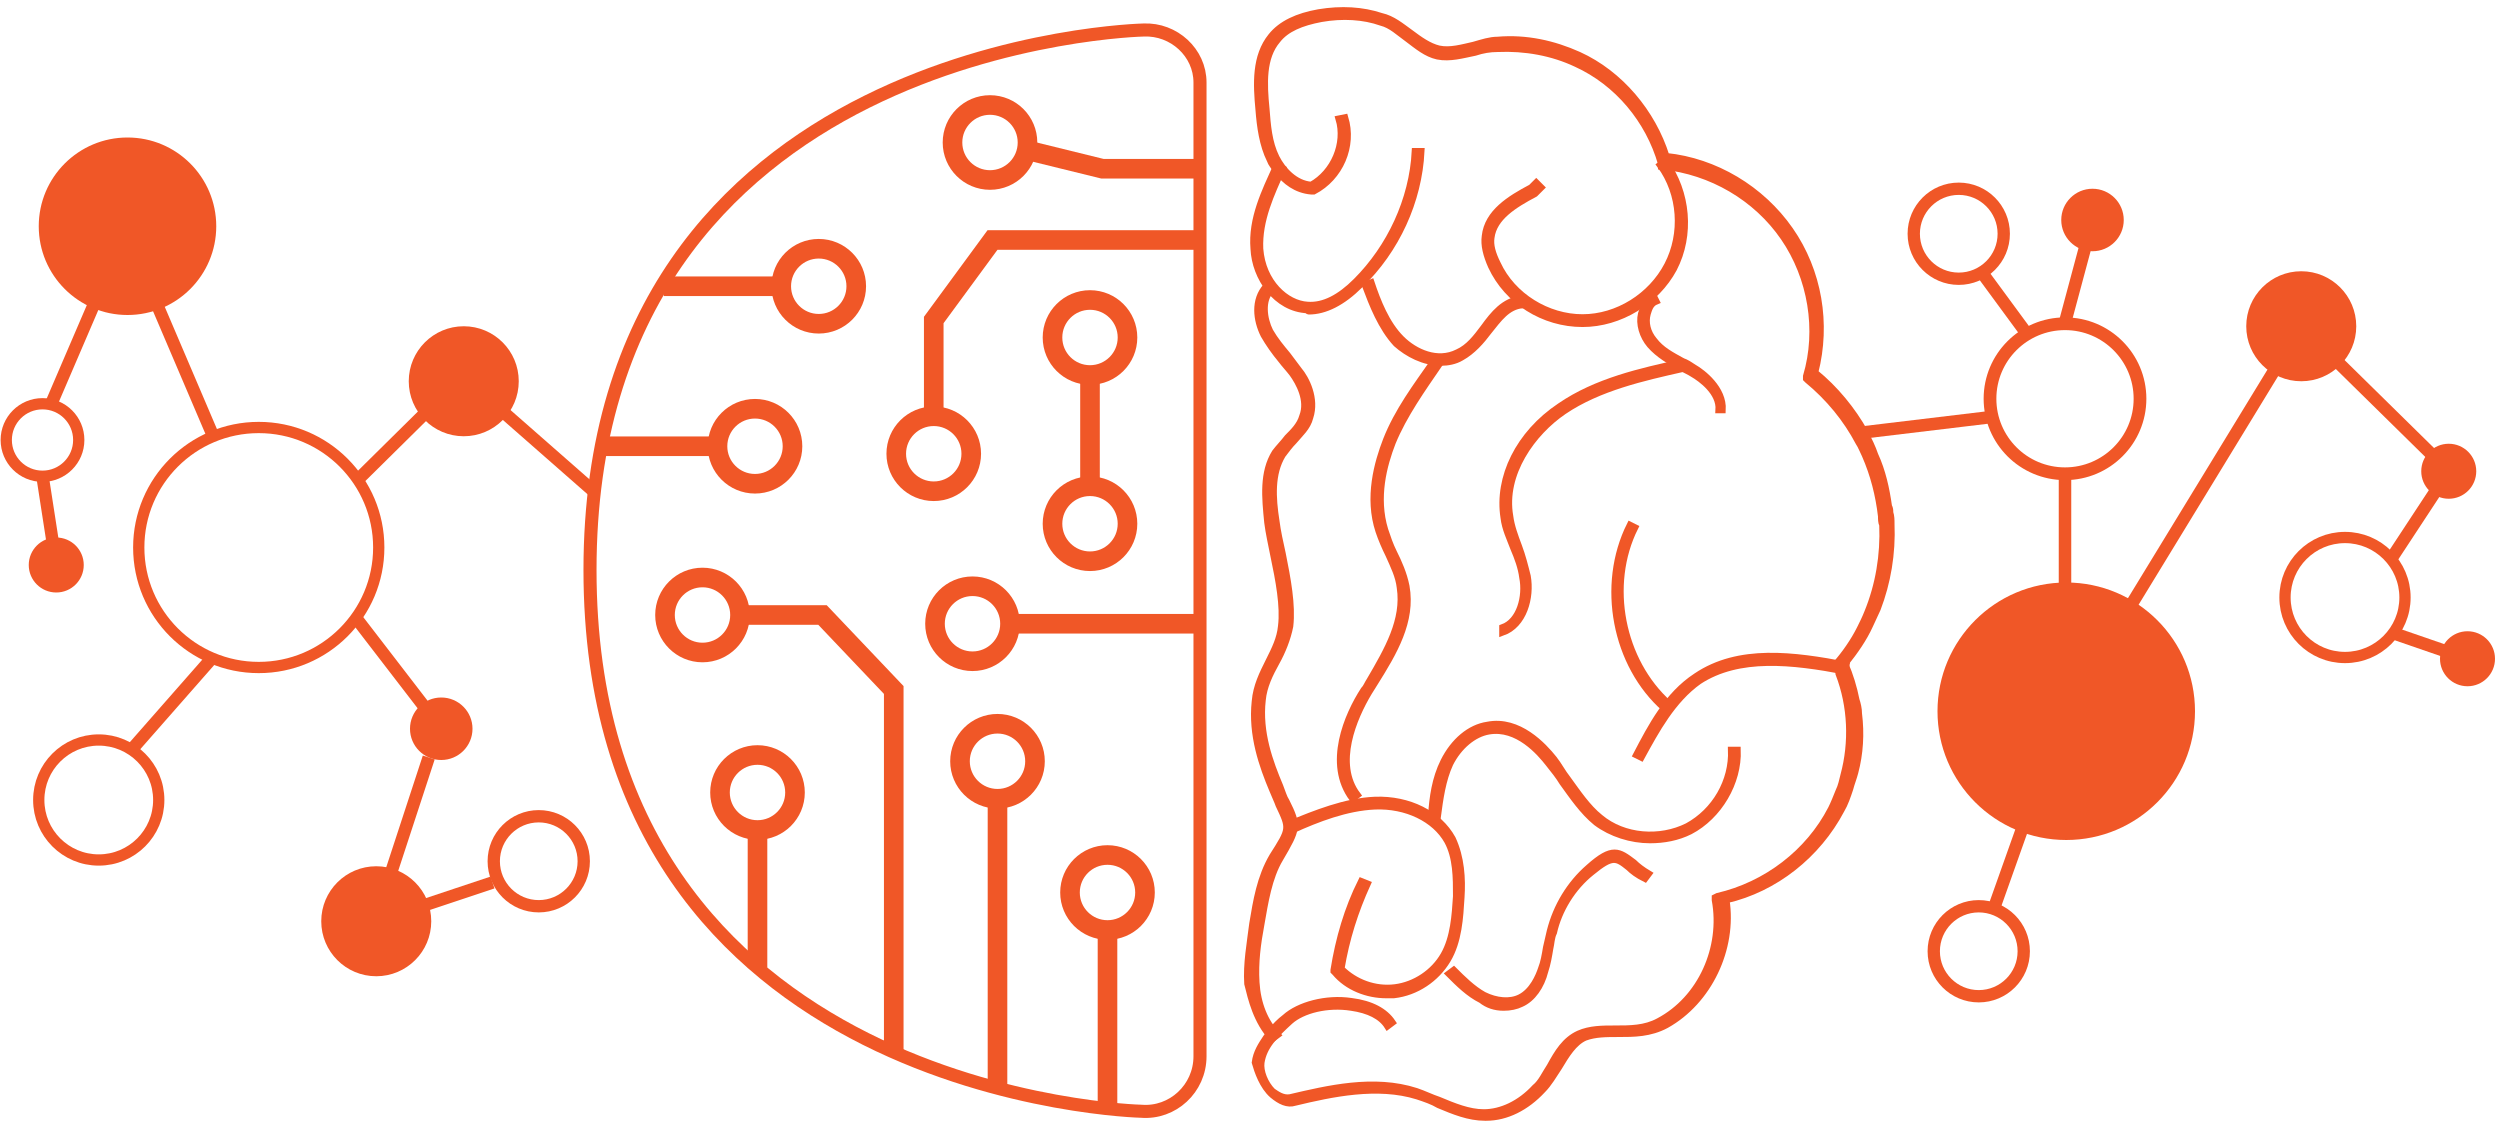 <?xml version="1.0" encoding="utf-8"?>
<!-- Generator: Adobe Illustrator 24.2.3, SVG Export Plug-In . SVG Version: 6.00 Build 0)  -->
<svg version="1.1" id="Layer_1" xmlns="http://www.w3.org/2000/svg" xmlns:xlink="http://www.w3.org/1999/xlink" x="0px" y="0px"
	 viewBox="0 0 200 90" style="enable-background:new 0 0 200 90;" xml:space="preserve">
<style type="text/css">
	.st0{fill:#F05727;stroke:#F05727;stroke-width:0.523;stroke-miterlimit:10;}
	.st1{fill:none;stroke:#F05727;stroke-width:1.045;stroke-miterlimit:10;}
	.st2{fill:#F05727;}
	.st3{fill:none;stroke:#F05727;stroke-width:1.568;stroke-miterlimit:10;}
	.st4{fill:none;stroke:#F05727;stroke-width:0.901;stroke-miterlimit:10;}
	.st5{fill:none;stroke:#F05727;stroke-width:0.985;stroke-miterlimit:10;}
	.st6{fill:#F05727;stroke:#F05727;stroke-miterlimit:10;}
	.st7{fill:none;stroke:#F05727;stroke-miterlimit:10;}
	.st8{fill:none;stroke:#F05727;stroke-width:1.018;stroke-miterlimit:10;}
</style>
<g>
	<g>
		<path class="st0" d="M101.8,87.6c0.6,0.5,1.2,0.8,1.8,0.6c2.9-0.7,6.6-1.5,9.8-0.5c0.6,0.2,1.2,0.4,1.7,0.7c1.2,0.5,2.4,1,3.7,1
			h0.1c1.6,0,3.2-0.8,4.5-2.2c0.5-0.5,0.9-1.2,1.3-1.8c0.6-1,1.2-2,2.1-2.4c0.8-0.3,1.7-0.3,2.7-0.3c1.2,0,2.5,0,3.8-0.7
			c3.4-1.9,5.4-6.1,4.8-10c3.9-0.9,7.3-3.6,9.2-7.2c0.3-0.5,0.5-1.1,0.7-1.7c0.1-0.4,0.3-0.9,0.4-1.3c0.4-1.5,0.5-3.1,0.3-4.7v0
			c0-0.4-0.1-0.8-0.2-1.1c-0.2-1-0.5-2-0.9-2.9c0.8-1,1.5-2,2-3.1c0.2-0.4,0.4-0.9,0.6-1.3c0.8-2.1,1.2-4.4,1.1-6.8
			c0-0.3,0-0.6-0.1-0.9c0-0.2,0-0.3-0.1-0.5c-0.2-1.4-0.5-2.8-1.1-4.1c-0.2-0.6-0.5-1.2-0.8-1.8c-1-1.8-2.4-3.5-4-4.8
			c1-3.9,0.3-8.1-2-11.4c-2.3-3.3-6-5.5-9.9-5.9c-1.1-3.5-3.7-6.6-7-8.1c-2-0.9-4.2-1.4-6.5-1.2c-0.6,0-1.2,0.2-1.9,0.4
			c-0.9,0.2-1.9,0.5-2.8,0.3c-0.8-0.2-1.5-0.7-2.3-1.3c-0.7-0.5-1.4-1.1-2.3-1.3c-1.5-0.5-3.2-0.6-5-0.3c-1.7,0.3-3,0.9-3.8,1.9
			c-1.3,1.6-1.2,3.8-1,5.9c0.1,1.3,0.3,2.8,0.9,4c0.1,0.3,0.3,0.5,0.5,0.8c0,0,0.1,0.1,0.1,0.1c0.6,0.8,1.5,1.5,2.7,1.6l0.1,0l0.1,0
			c2.1-1.1,3.2-3.6,2.5-5.9l-0.5,0.1c0.6,2-0.4,4.3-2.2,5.3c-1.3-0.1-2.3-1.2-2.8-2.2c-0.6-1.2-0.7-2.6-0.8-3.9
			c-0.2-2-0.3-4.1,0.9-5.5c0.7-0.9,1.9-1.4,3.5-1.7c1.7-0.3,3.4-0.2,4.8,0.3c0.8,0.2,1.4,0.8,2.1,1.3c0.8,0.6,1.5,1.2,2.4,1.4
			c1,0.2,2-0.1,3-0.3c0.6-0.2,1.2-0.3,1.8-0.3c2.2-0.1,4.4,0.3,6.3,1.2c3.3,1.5,5.8,4.5,6.8,8l0,0.2v0l0.1,0l0,0
			c3.9,0.4,7.5,2.5,9.7,5.7c2.2,3.2,2.9,7.4,1.8,11.1l0,0.2l0.1,0.1c1.7,1.4,3.1,3.1,4.1,5c0.2,0.3,0.3,0.6,0.5,1
			c0.7,1.6,1.1,3.2,1.3,4.9c0,0.2,0,0.5,0.1,0.7c0.1,2.4-0.3,4.8-1.2,7c-0.2,0.5-0.4,0.9-0.6,1.3c-0.5,1-1.2,2-1.9,2.8l-0.1,0.1
			l0.1,0.1c0,0,0,0,0,0c0.1,0.2,0.2,0.4,0.2,0.6c1,2.6,1.1,5.5,0.4,8.1c-0.1,0.4-0.2,0.9-0.4,1.3c-0.2,0.5-0.4,1-0.6,1.4
			c-1.8,3.5-5.2,6.1-9.1,7l-0.2,0.1l0,0.2c0.7,3.8-1.1,7.9-4.5,9.7c-1.1,0.6-2.3,0.6-3.5,0.6c-1,0-2,0-2.9,0.4
			c-1.1,0.5-1.7,1.5-2.3,2.6c-0.4,0.6-0.7,1.3-1.2,1.7c-1.2,1.3-2.7,2-4.1,2c-1.2,0-2.4-0.5-3.6-1c-0.6-0.2-1.2-0.5-1.8-0.7
			c-3.4-1.1-7.1-0.2-10.1,0.5c-0.6,0.1-1.1-0.3-1.4-0.5c-0.6-0.6-1-1.6-0.9-2.3c0.2-1.3,1.1-2.2,2.3-3.3c1-0.9,3-1.4,4.9-1.1
			c1.4,0.2,2.4,0.7,2.9,1.5l0.4-0.3c-0.6-0.9-1.7-1.5-3.3-1.7c-2-0.3-4.2,0.3-5.3,1.3c-0.4,0.3-0.8,0.7-1.2,1.2
			c-0.1,0.1-0.2,0.3-0.3,0.4c-0.4,0.6-0.8,1.2-0.9,2C100.6,85.7,101,86.9,101.8,87.6z"/>
		<path class="st0" d="M104.7,24.9c1.3,0,2.7-0.7,4.1-2.1c2.9-2.8,4.7-6.7,4.9-10.7l-0.5,0c-0.2,3.9-2,7.7-4.7,10.4
			c-1.3,1.3-2.6,2-3.9,1.9c-1.7-0.1-3.6-1.8-3.8-4.5c-0.1-2.3,0.9-4.4,1.8-6.4l-0.5-0.2c-0.9,2-2,4.2-1.8,6.6
			c0.1,2.3,1.8,4.8,4.3,4.9C104.6,24.9,104.7,24.9,104.7,24.9z"/>
		<path class="st0" d="M101.8,83.1l0.4-0.3c-1-1-1.6-2.5-1.7-4.2c-0.1-1.6,0.1-3.1,0.4-4.7c0.3-1.7,0.6-3.7,1.5-5.2
			c1.4-2.4,1.5-2.6,0.5-4.6c-0.2-0.3-0.3-0.7-0.5-1.2c-0.8-1.9-1.7-4.3-1.4-6.9c0.1-1.1,0.6-2.1,1.1-3c0.5-0.9,0.9-1.9,1.1-2.9
			c0.2-1.7-0.2-3.8-0.6-5.8c-0.2-0.9-0.4-1.8-0.5-2.6c-0.3-1.9-0.4-3.8,0.5-5.3c0.3-0.4,0.6-0.8,0.9-1.1c0.5-0.6,1.1-1.1,1.3-1.9
			c0.5-1.5-0.3-3.1-0.9-3.8c-0.3-0.4-0.6-0.8-0.9-1.2c-0.5-0.6-1-1.2-1.4-1.9c-0.5-1-0.7-2.5,0.1-3.3l-0.4-0.3
			c-1,1.1-0.8,2.7-0.2,3.9c0.4,0.7,0.9,1.4,1.4,2c0.3,0.4,0.6,0.7,0.9,1.1c0.5,0.7,1.3,2.1,0.8,3.4c-0.2,0.7-0.7,1.2-1.2,1.7
			c-0.3,0.4-0.7,0.8-1,1.2c-1,1.6-0.8,3.6-0.6,5.6c0.1,0.8,0.3,1.7,0.5,2.7c0.4,1.9,0.8,4,0.6,5.6c-0.1,1-0.5,1.8-1,2.8
			c-0.5,1-1,2-1.1,3.2c-0.3,2.7,0.6,5.2,1.4,7.1c0.2,0.5,0.4,0.9,0.5,1.2c0.9,1.9,0.9,1.9-0.5,4.1c-1,1.7-1.3,3.6-1.6,5.4
			c-0.2,1.6-0.5,3.2-0.4,4.8C100.1,79.9,100.5,81.7,101.8,83.1z"/>
		<path class="st0" d="M110.9,79.6c0.2,0,0.4,0,0.6,0c1.8-0.2,3.4-1.3,4.3-2.8c0.9-1.5,1-3.4,1.1-5c0.1-1.5,0-3.2-0.7-4.7
			c-1.1-2-3.5-3.2-6.2-3.1c-2.4,0.1-4.8,1.1-6.8,1.9l0.2,0.5c2-0.9,4.3-1.8,6.6-1.9c2.5-0.1,4.8,1,5.8,2.8c0.7,1.3,0.7,2.9,0.7,4.4
			c-0.1,1.5-0.2,3.3-1,4.7c-0.8,1.4-2.3,2.4-3.9,2.6c-1.6,0.2-3.2-0.4-4.3-1.5c0.4-2.4,1.1-4.6,2.1-6.8l-0.5-0.2
			c-1.1,2.2-1.8,4.6-2.2,7.1l0,0.1l0.1,0.1C107.8,79,109.4,79.6,110.9,79.6z"/>
		<path class="st0" d="M120.3,80.6c0.5,0,1-0.1,1.4-0.3c0.9-0.4,1.6-1.4,1.9-2.6c0.2-0.6,0.3-1.2,0.4-1.8c0.1-0.4,0.1-0.9,0.3-1.3
			c0.4-1.8,1.5-3.6,3-4.8c1.7-1.4,2-1.2,3-0.4c0.3,0.3,0.7,0.6,1.3,0.9l0.3-0.4c-0.5-0.3-0.9-0.6-1.2-0.9c-1.2-0.9-1.7-1.3-3.6,0.4
			c-1.5,1.3-2.6,3.1-3.1,5.1c-0.1,0.4-0.2,0.9-0.3,1.3c-0.1,0.6-0.2,1.2-0.4,1.7c-0.2,0.6-0.7,1.8-1.7,2.3c-0.8,0.4-1.9,0.3-2.9-0.2
			c-0.9-0.5-1.7-1.3-2.4-2l-0.4,0.3c0.8,0.8,1.6,1.6,2.6,2.1C119,80.4,119.6,80.6,120.3,80.6z"/>
		<path class="st0" d="M126.6,25.9c3,0,5.9-1.8,7.3-4.4c1.4-2.7,1.1-6.1-0.7-8.6l-0.4,0.3c1.7,2.3,1.9,5.5,0.6,8
			c-1.3,2.5-4,4.2-6.8,4.2c0,0,0,0,0,0c-2.8,0-5.6-1.7-6.8-4.3c-0.4-0.8-0.6-1.5-0.5-2.1c0.2-1.6,1.8-2.6,3.5-3.5
			c0.1-0.1,0.2-0.2,0.4-0.4c0,0,0.1-0.1,0.1-0.1l-0.4-0.4c0,0-0.1,0.1-0.1,0.1c-0.1,0.1-0.2,0.2-0.3,0.3c-1.7,0.9-3.5,2-3.7,3.9
			c-0.1,0.7,0.1,1.5,0.5,2.4C120.6,24.1,123.5,25.9,126.6,25.9C126.5,25.9,126.6,25.9,126.6,25.9z"/>
		<path class="st0" d="M137.8,32.8c0.1-1.7-1.6-3-2.3-3.4c-0.3-0.2-0.6-0.4-0.9-0.5c-0.9-0.5-1.7-0.9-2.3-1.7
			c-0.5-0.6-0.7-1.4-0.5-2.1c0.1-0.3,0.2-0.8,0.7-1l-0.2-0.4c-0.5,0.3-0.8,0.8-1,1.4c-0.2,0.8,0.1,1.8,0.7,2.5
			c0.7,0.8,1.6,1.3,2.5,1.8c0.3,0.2,0.6,0.3,0.9,0.5c0.7,0.4,2.2,1.5,2.1,2.9L137.8,32.8z"/>
		<path class="st0" d="M120.2,50.6c1.7-0.6,2.3-2.8,2-4.5c-0.2-0.8-0.4-1.6-0.7-2.4c-0.3-0.8-0.6-1.6-0.7-2.4
			c-0.6-3.4,1.8-6.7,4.3-8.4c2.8-1.9,6.4-2.7,9.5-3.4l-0.1-0.5c-3.2,0.7-6.8,1.5-9.7,3.5c-3.3,2.2-5,5.7-4.5,8.9
			c0.1,0.9,0.5,1.7,0.8,2.5c0.3,0.7,0.6,1.5,0.7,2.3c0.3,1.5-0.2,3.5-1.6,4L120.2,50.6z"/>
		<path class="st0" d="M115.3,29c0.5,0,1.1-0.1,1.6-0.4c0.9-0.5,1.6-1.3,2.2-2.1c0.8-1,1.5-2,2.7-2.1l-0.1-0.5
			c-1.4,0.2-2.2,1.2-3,2.3c-0.6,0.8-1.2,1.6-2.1,2c-1.6,0.8-3.4,0-4.5-1.1c-1.2-1.2-1.9-3-2.4-4.5l-0.5,0.2c0.6,1.6,1.3,3.4,2.5,4.7
			C112.6,28.3,113.9,29,115.3,29z"/>
		<path class="st0" d="M131.3,60.6c1.2-2.2,2.5-4.6,4.6-6.1c3.2-2.1,7.5-1.6,11.7-0.8l0.1-0.5c-4.2-0.8-8.6-1.4-12,0.9
			c-2.3,1.5-3.6,4-4.8,6.3L131.3,60.6z"/>
		<path class="st0" d="M132,67.2c1.1,0,2.2-0.2,3.2-0.7c2.3-1.2,3.9-3.9,3.8-6.5l-0.5,0c0.1,2.5-1.3,4.9-3.5,6.1
			c-2.2,1.1-5.1,0.9-7-0.7c-1-0.8-1.8-2-2.6-3.1c-0.4-0.5-0.7-1.1-1.1-1.6c-0.8-1-2.8-3.2-5.3-2.7c-1.4,0.2-2.7,1.3-3.5,2.9
			c-0.7,1.4-0.9,2.9-1,4.4l0.5,0.1c0.2-1.5,0.4-3,1-4.3c0.7-1.4,1.9-2.4,3.1-2.6c2.3-0.4,4.1,1.7,4.8,2.6c0.4,0.5,0.8,1,1.1,1.5
			c0.8,1.1,1.6,2.3,2.7,3.2C128.9,66.7,130.5,67.2,132,67.2z"/>
		<path class="st0" d="M133.2,56.7l0.3-0.4c-3.8-3.4-5-9.5-2.7-14.1l-0.4-0.2C128,46.8,129.2,53.2,133.2,56.7z"/>
		<path class="st0" d="M108.2,63.9l0.4-0.3c-1.9-2.5-0.3-6.2,0.9-8.2c0.2-0.3,0.3-0.5,0.5-0.8c1.5-2.4,3-4.9,2.5-7.7
			c-0.2-1-0.6-1.9-1-2.7c-0.3-0.6-0.5-1.2-0.7-1.8c-0.8-2.6-0.1-5.2,0.6-7c0.9-2.2,2.4-4.3,3.7-6.2l-0.4-0.3c-1.4,2-2.9,4-3.8,6.3
			c-0.7,1.8-1.5,4.6-0.6,7.3c0.2,0.6,0.5,1.3,0.8,1.9c0.4,0.9,0.8,1.7,0.9,2.6c0.4,2.6-1,5-2.4,7.4c-0.2,0.3-0.3,0.6-0.5,0.8
			C107.8,57.2,106.1,61.1,108.2,63.9z"/>
	</g>
	<g>
		<path class="st1" d="M47.2,45.6c0-42.3,44.3-43.2,44.3-43.2C93.9,2.3,96,4.2,96,6.6V8v74v2.5c0,2.6-2.2,4.6-4.7,4.4
			C91.3,88.9,47.2,87.9,47.2,45.6z"/>
		<path class="st2" d="M87.8,4.9c0,0,0.1,0,0.1,0"/>
	</g>
	<g>
		<line class="st3" x1="79.8" y1="87.2" x2="79.8" y2="63.9"/>
		<circle class="st3" cx="79.8" cy="60.9" r="3"/>
	</g>
	<g>
		<line class="st3" x1="88.6" y1="89" x2="88.6" y2="74.4"/>
		<circle class="st3" cx="88.6" cy="71.4" r="3"/>
	</g>
	<g>
		<line class="st3" x1="87.2" y1="38.9" x2="87.2" y2="29.5"/>
		<circle class="st3" cx="87.2" cy="27" r="3"/>
		<circle class="st3" cx="87.2" cy="41.9" r="3"/>
	</g>
	<g>
		<line class="st3" x1="96.2" y1="49.9" x2="80.3" y2="49.9"/>
		<circle class="st3" cx="77.8" cy="49.9" r="3"/>
	</g>
	<g>
		<polyline class="st3" points="95.8,13.5 88.2,13.5 82.1,12 		"/>
		<circle class="st3" cx="79.2" cy="11.4" r="3"/>
	</g>
	<g>
		<line class="st3" x1="48.2" y1="35.7" x2="57.9" y2="35.7"/>
		<circle class="st3" cx="60.4" cy="35.7" r="3"/>
	</g>
	<g>
		<line class="st3" x1="53.1" y1="22.9" x2="63" y2="22.9"/>
		<circle class="st3" cx="65.5" cy="22.9" r="3"/>
	</g>
	<line class="st3" x1="60.6" y1="77.4" x2="60.6" y2="65.9"/>
	<circle class="st3" cx="60.6" cy="63.4" r="3"/>
	<circle class="st3" cx="56.2" cy="49.2" r="3"/>
	<polyline class="st3" points="71.5,84.1 71.5,55.2 65.8,49.2 58.6,49.2 	"/>
	<g>
		<circle class="st3" cx="74.7" cy="36.3" r="3"/>
		<polyline class="st3" points="95.9,19.2 79.4,19.2 74.7,25.6 74.7,33.8 		"/>
	</g>
</g>
<circle class="st2" cx="10.2" cy="18.1" r="7.1"/>
<circle class="st2" cx="37.1" cy="30.5" r="4.4"/>
<circle class="st2" cx="30.1" cy="73.7" r="4.4"/>
<circle class="st2" cx="4.5" cy="45.2" r="2.2"/>
<circle class="st2" cx="35.3" cy="58.3" r="2.5"/>
<circle class="st4" cx="20.7" cy="43.8" r="9.6"/>
<circle class="st4" cx="7.9" cy="64" r="4.8"/>
<circle class="st4" cx="3.4" cy="35.2" r="2.9"/>
<circle class="st5" cx="43.1" cy="68.9" r="3.6"/>
<line class="st6" x1="9.5" y1="17.2" x2="17.1" y2="35"/>
<line class="st6" x1="10.5" y1="60" x2="17" y2="52.6"/>
<line class="st6" x1="28.3" y1="49.2" x2="35.3" y2="58.3"/>
<polyline class="st7" points="28.6,38.4 37,30.1 47.6,39.4 "/>
<line class="st7" x1="4.1" y1="32.3" x2="9.9" y2="18.8"/>
<line class="st7" x1="4.5" y1="45.2" x2="3.4" y2="38.1"/>
<line class="st7" x1="34.3" y1="60.6" x2="30.6" y2="71.9"/>
<line class="st6" x1="30.1" y1="73.7" x2="39.4" y2="70.6"/>
<circle class="st2" cx="165.3" cy="56.9" r="10.3"/>
<circle class="st2" cx="184.1" cy="26.1" r="4.4"/>
<circle class="st2" cx="197.4" cy="52.7" r="2.2"/>
<circle class="st2" cx="195.9" cy="37.7" r="2.2"/>
<circle class="st2" cx="167.4" cy="17.6" r="2.5"/>
<circle class="st4" cx="187.6" cy="47.8" r="4.8"/>
<circle class="st5" cx="158.3" cy="76.1" r="3.6"/>
<circle class="st5" cx="156.7" cy="18.7" r="3.6"/>
<circle class="st8" cx="165.2" cy="31.9" r="6"/>
<line class="st7" x1="149" y1="34.6" x2="159" y2="33.4"/>
<line class="st7" x1="165.2" y1="37.9" x2="165.2" y2="50.4"/>
<line class="st7" x1="164.9" y1="57.5" x2="159.5" y2="72.7"/>
<line class="st7" x1="162" y1="26.5" x2="158.4" y2="21.6"/>
<line class="st7" x1="165.2" y1="25.8" x2="167.4" y2="17.6"/>
<polyline class="st7" points="191.3,44.7 195.9,37.7 184.1,26.1 165.3,56.9 "/>
<line class="st7" x1="197.4" y1="52.7" x2="191.6" y2="50.7"/>
</svg>
